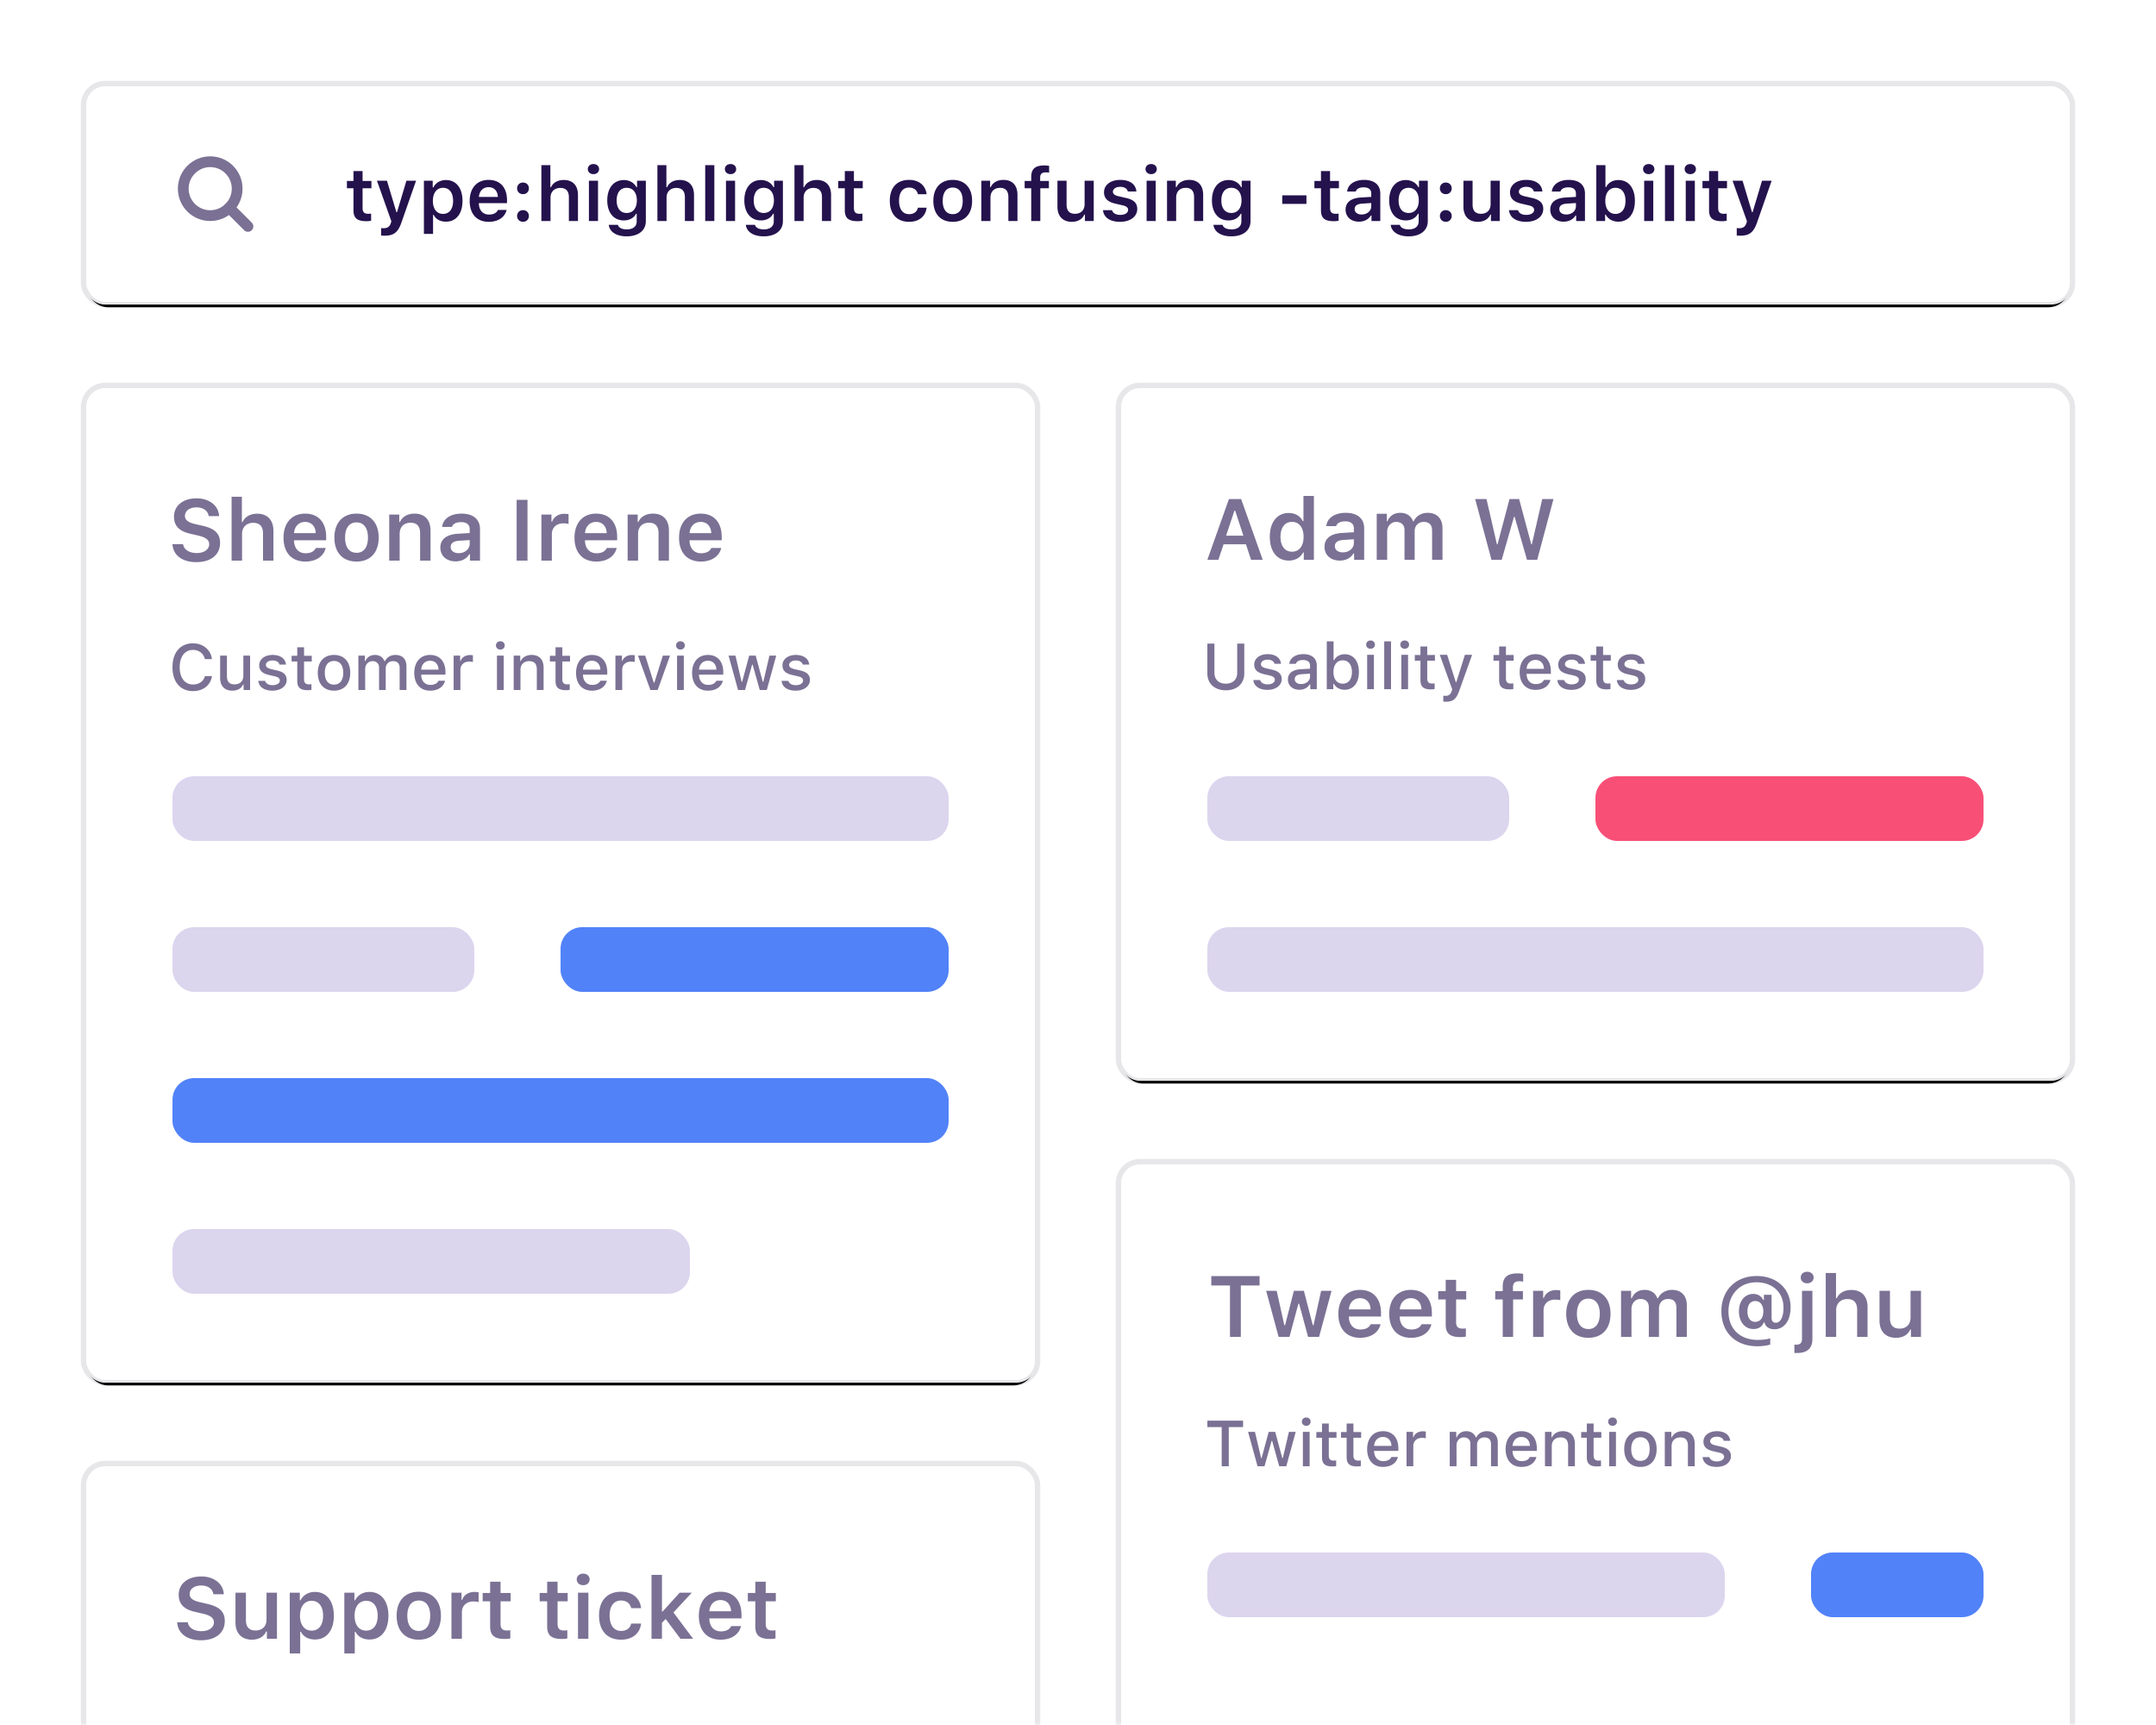 <svg width="400" height="320" viewBox="0 0 400 320" xmlns="http://www.w3.org/2000/svg" xmlns:xlink="http://www.w3.org/1999/xlink"><title>illustration/search</title><defs><linearGradient x1="50%" y1="75.004%" x2="50%" y2="100%" id="b"><stop stop-color="#FFF" offset="0%"/><stop stop-color="#FFF" stop-opacity="0" offset="100%"/></linearGradient><path id="a" d="M0 0H400V320H0z"/><rect id="e" x="2" y="2" width="364" height="36" rx="4"/><filter x="-1.9%" y="-13.9%" width="103.8%" height="138.9%" filterUnits="objectBoundingBox" id="d"><feOffset dy="2" in="SourceAlpha" result="shadowOffsetOuter1"/><feGaussianBlur stdDeviation="2" in="shadowOffsetOuter1" result="shadowBlurOuter1"/><feColorMatrix values="0 0 0 0 0 0 0 0 0 0 0 0 0 0 0 0 0 0 0.2 0" in="shadowBlurOuter1"/></filter><rect id="g" width="368" height="40" rx="4"/><filter x="-1.2%" y="-8.8%" width="102.4%" height="122.5%" filterUnits="objectBoundingBox" id="f"><feMorphology radius="1" operator="dilate" in="SourceAlpha" result="shadowSpreadOuter1"/><feOffset dy="1" in="shadowSpreadOuter1" result="shadowOffsetOuter1"/><feGaussianBlur stdDeviation="1" in="shadowOffsetOuter1" result="shadowBlurOuter1"/><feComposite in="shadowBlurOuter1" in2="SourceAlpha" operator="out" result="shadowBlurOuter1"/><feColorMatrix values="0 0 0 0 0 0 0 0 0 0 0 0 0 0 0 0 0 0 0.04 0" in="shadowBlurOuter1"/></filter><rect id="i" x="2" y="2" width="172" height="180" rx="4"/><filter x="-4.1%" y="-2.8%" width="108.1%" height="107.8%" filterUnits="objectBoundingBox" id="h"><feOffset dy="2" in="SourceAlpha" result="shadowOffsetOuter1"/><feGaussianBlur stdDeviation="2" in="shadowOffsetOuter1" result="shadowBlurOuter1"/><feColorMatrix values="0 0 0 0 0 0 0 0 0 0 0 0 0 0 0 0 0 0 0.2 0" in="shadowBlurOuter1"/></filter><rect id="k" width="176" height="184" rx="4"/><filter x="-2.6%" y="-1.9%" width="105.1%" height="104.9%" filterUnits="objectBoundingBox" id="j"><feMorphology radius="1" operator="dilate" in="SourceAlpha" result="shadowSpreadOuter1"/><feOffset dy="1" in="shadowSpreadOuter1" result="shadowOffsetOuter1"/><feGaussianBlur stdDeviation="1" in="shadowOffsetOuter1" result="shadowBlurOuter1"/><feComposite in="shadowBlurOuter1" in2="SourceAlpha" operator="out" result="shadowBlurOuter1"/><feColorMatrix values="0 0 0 0 0 0 0 0 0 0 0 0 0 0 0 0 0 0 0.04 0" in="shadowBlurOuter1"/></filter><rect id="m" x="2" y="2" width="172" height="116" rx="4"/><filter x="-4.1%" y="-4.3%" width="108.1%" height="112.1%" filterUnits="objectBoundingBox" id="l"><feOffset dy="2" in="SourceAlpha" result="shadowOffsetOuter1"/><feGaussianBlur stdDeviation="2" in="shadowOffsetOuter1" result="shadowBlurOuter1"/><feColorMatrix values="0 0 0 0 0 0 0 0 0 0 0 0 0 0 0 0 0 0 0.2 0" in="shadowBlurOuter1"/></filter><rect id="o" width="176" height="120" rx="4"/><filter x="-2.6%" y="-2.9%" width="105.1%" height="107.5%" filterUnits="objectBoundingBox" id="n"><feMorphology radius="1" operator="dilate" in="SourceAlpha" result="shadowSpreadOuter1"/><feOffset dy="1" in="shadowSpreadOuter1" result="shadowOffsetOuter1"/><feGaussianBlur stdDeviation="1" in="shadowOffsetOuter1" result="shadowBlurOuter1"/><feComposite in="shadowBlurOuter1" in2="SourceAlpha" operator="out" result="shadowBlurOuter1"/><feColorMatrix values="0 0 0 0 0 0 0 0 0 0 0 0 0 0 0 0 0 0 0.04 0" in="shadowBlurOuter1"/></filter><rect id="q" x="2" y="2" width="172" height="116" rx="4"/><filter x="-4.1%" y="-4.3%" width="108.1%" height="112.1%" filterUnits="objectBoundingBox" id="p"><feOffset dy="2" in="SourceAlpha" result="shadowOffsetOuter1"/><feGaussianBlur stdDeviation="2" in="shadowOffsetOuter1" result="shadowBlurOuter1"/><feColorMatrix values="0 0 0 0 0 0 0 0 0 0 0 0 0 0 0 0 0 0 0.2 0" in="shadowBlurOuter1"/></filter><rect id="s" width="176" height="120" rx="4"/><filter x="-2.6%" y="-2.9%" width="105.1%" height="107.5%" filterUnits="objectBoundingBox" id="r"><feMorphology radius="1" operator="dilate" in="SourceAlpha" result="shadowSpreadOuter1"/><feOffset dy="1" in="shadowSpreadOuter1" result="shadowOffsetOuter1"/><feGaussianBlur stdDeviation="1" in="shadowOffsetOuter1" result="shadowBlurOuter1"/><feComposite in="shadowBlurOuter1" in2="SourceAlpha" operator="out" result="shadowBlurOuter1"/><feColorMatrix values="0 0 0 0 0 0 0 0 0 0 0 0 0 0 0 0 0 0 0.04 0" in="shadowBlurOuter1"/></filter><rect id="u" x="2" y="2" width="172" height="124" rx="4"/><filter x="-4.1%" y="-4%" width="108.1%" height="111.3%" filterUnits="objectBoundingBox" id="t"><feOffset dy="2" in="SourceAlpha" result="shadowOffsetOuter1"/><feGaussianBlur stdDeviation="2" in="shadowOffsetOuter1" result="shadowBlurOuter1"/><feColorMatrix values="0 0 0 0 0 0 0 0 0 0 0 0 0 0 0 0 0 0 0.2 0" in="shadowBlurOuter1"/></filter><rect id="w" width="176" height="128" rx="4"/><filter x="-2.6%" y="-2.7%" width="105.1%" height="107%" filterUnits="objectBoundingBox" id="v"><feMorphology radius="1" operator="dilate" in="SourceAlpha" result="shadowSpreadOuter1"/><feOffset dy="1" in="shadowSpreadOuter1" result="shadowOffsetOuter1"/><feGaussianBlur stdDeviation="1" in="shadowOffsetOuter1" result="shadowBlurOuter1"/><feComposite in="shadowBlurOuter1" in2="SourceAlpha" operator="out" result="shadowBlurOuter1"/><feColorMatrix values="0 0 0 0 0 0 0 0 0 0 0 0 0 0 0 0 0 0 0.04 0" in="shadowBlurOuter1"/></filter></defs><g fill="none" fill-rule="evenodd"><mask id="c" fill="#fff"><use xlink:href="#a"/></mask><use fill="url(#b)" fill-rule="nonzero" xlink:href="#a"/><g mask="url(#c)"><g transform="translate(16 16)"><g><use fill="#000" filter="url(#d)" xlink:href="#e"/><use fill="#FFF" xlink:href="#e"/><g stroke-linecap="square"><use fill="#000" filter="url(#f)" xlink:href="#g"/><rect stroke-opacity=".098" stroke="#140B2F" fill="#FFF" x="-.5" y="-.5" width="369" height="41" rx="4"/></g></g><g transform="translate(18 14)" stroke="#7B7194" stroke-linecap="round" stroke-linejoin="round" stroke-width="2"><circle cx="5" cy="5" r="5"/><path d="M12 12L8.533 8.533"/></g><path d="M49.58 15.737h1.688v1.832h1.64v1.354h-1.64v3.67c0 .739.314 1.067 1.025 1.067.24 0 .362-.014.56-.034v1.326a4.59 4.59 0 0 1-.874.082c-1.716 0-2.4-.58-2.4-2.03v-4.081h-1.217v-1.354h1.217v-1.832zm5.803 11.984c-.103 0-.56-.007-.67-.028v-1.38c.096.013.349.02.465.02.718 0 1.12-.28 1.34-.97l.088-.329-2.672-7.513h1.859l1.75 5.838h.116l1.743-5.838h1.791l-2.7 7.718c-.636 1.86-1.435 2.482-3.11 2.482zm11.34-10.323c1.894 0 3.084 1.463 3.084 3.863 0 2.385-1.176 3.862-3.063 3.862-1.073 0-1.9-.465-2.283-1.258h-.116v3.528h-1.696V17.52h1.634v1.238h.116c.431-.848 1.3-1.36 2.325-1.36zm-.533 6.283c1.176 0 1.873-.91 1.873-2.42 0-1.511-.704-2.42-1.866-2.42-1.155 0-1.88.93-1.886 2.42.006 1.497.724 2.42 1.88 2.42zm8.456-4.963c-1.011 0-1.722.724-1.797 1.818h3.52c-.034-1.107-.704-1.818-1.723-1.818zm1.737 4.224h1.606c-.321 1.36-1.558 2.208-3.322 2.208-2.201 0-3.527-1.456-3.527-3.862s1.346-3.917 3.513-3.917c2.133 0 3.411 1.415 3.411 3.774v.546h-5.222v.09c.04 1.243.759 2.023 1.873 2.023.84 0 1.422-.308 1.668-.862zm4.648 2.202c-.642 0-1.094-.465-1.094-1.08 0-.623.452-1.08 1.094-1.08.65 0 1.094.457 1.094 1.08 0 .615-.444 1.08-1.094 1.08zm0-5.127c-.642 0-1.094-.458-1.094-1.074 0-.622.452-1.08 1.094-1.08.65 0 1.094.458 1.094 1.08 0 .616-.444 1.074-1.094 1.074zM84.442 25V14.63h1.668v4.101h.123c.356-.84 1.238-1.346 2.352-1.346 1.675 0 2.645 1.011 2.645 2.789V25h-1.688v-4.423c0-1.135-.547-1.716-1.586-1.716-1.114 0-1.818.725-1.818 1.798V25h-1.696zm8.819 0v-7.479h1.688V25h-1.688zm.84-8.695c-.615 0-1.045-.397-1.045-.937s.43-.936 1.046-.936c.622 0 1.045.396 1.045.936s-.423.937-1.045.937zm8.053 4.874c0-1.429-.717-2.338-1.893-2.338-1.183 0-1.853.909-1.853 2.338 0 1.428.67 2.33 1.853 2.33 1.182 0 1.893-.902 1.893-2.33zm-1.893 6.665c-1.921 0-3.179-.848-3.316-2.133h1.702c.11.513.711.84 1.641.84 1.162 0 1.839-.546 1.839-1.483v-1.415h-.116c-.43.8-1.244 1.238-2.283 1.238-1.887 0-3.063-1.463-3.063-3.712 0-2.29 1.183-3.78 3.09-3.78 1.018 0 1.907.505 2.317 1.319h.116V17.52h1.634v7.506c0 1.73-1.38 2.817-3.561 2.817zM105.969 25V14.63h1.668v4.101h.123c.355-.84 1.237-1.346 2.351-1.346 1.675 0 2.646 1.011 2.646 2.789V25h-1.689v-4.423c0-1.135-.547-1.716-1.586-1.716-1.114 0-1.818.725-1.818 1.798V25h-1.695zm8.866 0V14.63h1.695V25h-1.695zm3.855 0v-7.479h1.689V25h-1.689zm.841-8.695c-.615 0-1.046-.397-1.046-.937s.431-.936 1.046-.936c.622 0 1.046.396 1.046.936s-.424.937-1.046.937zm8.053 4.874c0-1.429-.718-2.338-1.894-2.338-1.182 0-1.852.909-1.852 2.338 0 1.428.67 2.33 1.852 2.33 1.183 0 1.894-.902 1.894-2.33zm-1.894 6.665c-1.92 0-3.178-.848-3.315-2.133h1.702c.11.513.711.84 1.64.84 1.163 0 1.84-.546 1.84-1.483v-1.415h-.117c-.43.8-1.244 1.238-2.283 1.238-1.886 0-3.062-1.463-3.062-3.712 0-2.29 1.182-3.78 3.09-3.78 1.018 0 1.907.505 2.317 1.319h.116V17.52h1.634v7.506c0 1.73-1.38 2.817-3.562 2.817zM131.398 25V14.63h1.668v4.101h.123c.356-.84 1.238-1.346 2.352-1.346 1.675 0 2.646 1.011 2.646 2.789V25h-1.689v-4.423c0-1.135-.547-1.716-1.586-1.716-1.114 0-1.818.725-1.818 1.798V25h-1.696zm9.338-9.263h1.689v1.832h1.64v1.354h-1.64v3.67c0 .739.314 1.067 1.025 1.067.24 0 .363-.014.56-.034v1.326a4.59 4.59 0 0 1-.874.082c-1.716 0-2.4-.58-2.4-2.03v-4.081h-1.216v-1.354h1.216v-1.832zm15.176 4.3H154.3c-.157-.724-.718-1.244-1.648-1.244-1.162 0-1.852.895-1.852 2.447 0 1.573.697 2.489 1.852 2.489.882 0 1.47-.417 1.648-1.197h1.613c-.184 1.566-1.36 2.618-3.254 2.618-2.249 0-3.575-1.449-3.575-3.91 0-2.427 1.32-3.869 3.568-3.869 1.921 0 3.083 1.094 3.261 2.666zm4.847 3.692c1.182 0 1.852-.903 1.852-2.468 0-1.559-.676-2.468-1.852-2.468-1.183 0-1.86.91-1.86 2.468 0 1.565.677 2.468 1.86 2.468zm0 1.421c-2.242 0-3.596-1.462-3.596-3.89 0-2.412 1.374-3.889 3.596-3.889 2.228 0 3.595 1.47 3.595 3.89 0 2.427-1.36 3.89-3.595 3.89zm5.304-.15v-7.479h1.634v1.197h.116c.356-.834 1.23-1.347 2.352-1.347 1.668 0 2.605 1.005 2.605 2.79V25h-1.689v-4.437c0-1.141-.52-1.715-1.545-1.715-1.094 0-1.777.697-1.777 1.798V25h-1.696zm9.256 0v-6.077h-1.216v-1.354h1.216v-.745c0-1.517.786-2.133 2.427-2.133.3 0 .595.028.896.076v1.264a3.334 3.334 0 0 0-.65-.054c-.663 0-1.012.287-1.012.957v.635h1.62v1.354h-1.592V25h-1.689zm11.6-7.479V25h-1.633v-1.19h-.116c-.362.855-1.21 1.34-2.317 1.34-1.648 0-2.666-1.018-2.666-2.789v-4.84h1.695v4.437c0 1.148.54 1.702 1.558 1.702 1.094 0 1.785-.677 1.785-1.784v-4.355h1.695zm1.908 2.14c0-1.353 1.23-2.29 2.994-2.29 1.778 0 2.892.786 3.015 2.147h-1.593c-.123-.527-.622-.862-1.415-.862-.772 0-1.353.37-1.353.91 0 .423.355.683 1.107.854l1.32.3c1.428.322 2.091.937 2.091 2.038 0 1.435-1.32 2.392-3.185 2.392-1.867 0-3.042-.806-3.172-2.167h1.675c.164.554.69.882 1.538.882.854 0 1.449-.376 1.449-.93 0-.423-.321-.69-1.032-.847l-1.327-.308c-1.435-.328-2.112-.99-2.112-2.119zM196.73 25v-7.479h1.689V25h-1.689zm.841-8.695c-.615 0-1.046-.397-1.046-.937s.431-.936 1.046-.936c.622 0 1.046.396 1.046.936s-.424.937-1.046.937zM200.517 25v-7.479h1.633v1.197h.117c.355-.834 1.23-1.347 2.351-1.347 1.668 0 2.605 1.005 2.605 2.79V25h-1.689v-4.437c0-1.141-.52-1.715-1.545-1.715-1.093 0-1.777.697-1.777 1.798V25h-1.695zm13.822-3.821c0-1.429-.718-2.338-1.894-2.338-1.182 0-1.852.909-1.852 2.338 0 1.428.67 2.33 1.852 2.33 1.183 0 1.894-.902 1.894-2.33zm-1.894 6.665c-1.92 0-3.178-.848-3.315-2.133h1.702c.11.513.711.84 1.64.84 1.163 0 1.84-.546 1.84-1.483v-1.415h-.117c-.43.8-1.244 1.238-2.283 1.238-1.887 0-3.062-1.463-3.062-3.712 0-2.29 1.182-3.78 3.09-3.78 1.018 0 1.907.505 2.317 1.319h.116V17.52h1.634v7.506c0 1.73-1.381 2.817-3.562 2.817zm13.939-6.023h-4.491V20.23h4.49v1.592zm2.693-6.084h1.689v1.832h1.64v1.354h-1.64v3.67c0 .739.314 1.067 1.025 1.067.24 0 .362-.014.56-.034v1.326a4.59 4.59 0 0 1-.874.082c-1.716 0-2.4-.58-2.4-2.03v-4.081h-1.217v-1.354h1.217v-1.832zm7.54 8.053c1.026 0 1.791-.663 1.791-1.531v-.595l-1.688.11c-.95.061-1.395.403-1.395 1.011 0 .63.54 1.005 1.292 1.005zm-.499 1.333c-1.442 0-2.474-.875-2.474-2.242 0-1.354 1.018-2.133 2.836-2.242l1.928-.117v-.628c0-.732-.492-1.142-1.408-1.142-.78 0-1.313.273-1.47.78h-1.6c.137-1.32 1.375-2.16 3.152-2.16 1.92 0 3.001.936 3.001 2.522V25h-1.634v-1.025h-.116c-.417.724-1.237 1.148-2.215 1.148zm11.109-3.944c0-1.429-.718-2.338-1.894-2.338-1.183 0-1.853.909-1.853 2.338 0 1.428.67 2.33 1.853 2.33 1.183 0 1.894-.902 1.894-2.33zm-1.894 6.665c-1.92 0-3.179-.848-3.315-2.133h1.702c.11.513.71.84 1.64.84 1.162 0 1.84-.546 1.84-1.483v-1.415h-.117c-.43.8-1.244 1.238-2.283 1.238-1.887 0-3.063-1.463-3.063-3.712 0-2.29 1.183-3.78 3.09-3.78 1.019 0 1.907.505 2.318 1.319h.116V17.52h1.634v7.506c0 1.73-1.381 2.817-3.562 2.817zm6.904-2.7c-.642 0-1.093-.465-1.093-1.08 0-.623.45-1.08 1.093-1.08.65 0 1.094.457 1.094 1.08 0 .615-.444 1.08-1.094 1.08zm0-5.127c-.642 0-1.093-.458-1.093-1.074 0-.622.45-1.08 1.093-1.08.65 0 1.094.458 1.094 1.08 0 .616-.444 1.074-1.094 1.074zm10.008-2.496V25h-1.634v-1.19h-.116c-.362.855-1.21 1.34-2.317 1.34-1.648 0-2.666-1.018-2.666-2.789v-4.84h1.695v4.437c0 1.148.54 1.702 1.559 1.702 1.093 0 1.784-.677 1.784-1.784v-4.355h1.695zm1.907 2.14c0-1.353 1.23-2.29 2.994-2.29 1.778 0 2.892.786 3.015 2.147h-1.593c-.123-.527-.622-.862-1.415-.862-.772 0-1.353.37-1.353.91 0 .423.355.683 1.107.854l1.32.3c1.428.322 2.091.937 2.091 2.038 0 1.435-1.319 2.392-3.185 2.392s-3.042-.806-3.172-2.167h1.675c.164.554.69.882 1.538.882.854 0 1.449-.376 1.449-.93 0-.423-.321-.69-1.032-.847l-1.326-.308c-1.436-.328-2.113-.99-2.113-2.119zm10.439 4.129c1.025 0 1.79-.663 1.79-1.531v-.595l-1.688.11c-.95.061-1.394.403-1.394 1.011 0 .63.54 1.005 1.292 1.005zm-.5 1.333c-1.442 0-2.474-.875-2.474-2.242 0-1.354 1.019-2.133 2.837-2.242l1.928-.117v-.628c0-.732-.492-1.142-1.408-1.142-.78 0-1.313.273-1.47.78h-1.6c.137-1.32 1.374-2.16 3.152-2.16 1.92 0 3 .936 3 2.522V25h-1.633v-1.025h-.116c-.417.724-1.238 1.148-2.215 1.148zm10.159 0c-1.046 0-1.914-.485-2.338-1.306h-.116V25h-1.634V14.63h1.695v4.08h.117c.39-.813 1.25-1.312 2.276-1.312 1.894 0 3.07 1.47 3.07 3.863 0 2.379-1.183 3.862-3.07 3.862zm-.533-6.282c-1.155 0-1.887.93-1.887 2.42 0 1.49.725 2.42 1.887 2.42s1.86-.916 1.86-2.42-.705-2.42-1.86-2.42zM289.042 25v-7.479h1.688V25h-1.688zm.84-8.695c-.614 0-1.045-.397-1.045-.937s.43-.936 1.046-.936c.622 0 1.046.396 1.046.936s-.424.937-1.046.937zM292.898 25V14.63h1.696V25h-1.696zm3.856 0v-7.479h1.688V25h-1.688zm.84-8.695c-.614 0-1.045-.397-1.045-.937s.43-.936 1.046-.936c.622 0 1.046.396 1.046.936s-.424.937-1.046.937zm3.487-.568h1.689v1.832h1.64v1.354h-1.64v3.67c0 .739.314 1.067 1.025 1.067.24 0 .362-.014.56-.034v1.326a4.59 4.59 0 0 1-.875.082c-1.715 0-2.399-.58-2.399-2.03v-4.081h-1.217v-1.354h1.217v-1.832zm5.804 11.984c-.103 0-.56-.007-.67-.028v-1.38c.096.013.349.02.465.02.717 0 1.12-.28 1.34-.97l.088-.329-2.672-7.513h1.859l1.75 5.838h.116l1.743-5.838h1.791l-2.7 7.718c-.636 1.86-1.435 2.482-3.11 2.482z" fill="#24124D"/></g></g><g mask="url(#c)"><g transform="translate(16 72)"><g><use fill="#000" filter="url(#h)" xlink:href="#i"/><use fill="#FFF" xlink:href="#i"/><g stroke-linecap="square"><use fill="#000" filter="url(#j)" xlink:href="#k"/><rect stroke-opacity=".098" stroke="#140B2F" fill="#FFF" x="-.5" y="-.5" width="177" height="185" rx="4"/></g></g><path d="M16 28.938h1.969c.125 1.007 1.125 1.656 2.554 1.656 1.329 0 2.29-.68 2.29-1.625 0-.813-.618-1.29-2.063-1.625l-1.46-.336c-2.048-.461-3.009-1.477-3.009-3.156 0-2.047 1.672-3.407 4.196-3.407 2.367 0 4.078 1.36 4.171 3.297h-1.93c-.14-.992-1.015-1.617-2.25-1.617-1.296 0-2.155.625-2.155 1.586 0 .758.57 1.203 1.968 1.523l1.297.297c2.29.516 3.25 1.469 3.25 3.188 0 2.195-1.695 3.562-4.43 3.562-2.585 0-4.296-1.297-4.398-3.343zM26.969 32V20.148h1.906v4.688h.14c.407-.961 1.415-1.54 2.688-1.54 1.914 0 3.024 1.157 3.024 3.188V32h-1.93v-5.055c0-1.297-.625-1.96-1.813-1.96-1.273 0-2.078.828-2.078 2.054V32H26.97zm13.64-7.18c-1.156 0-1.968.828-2.054 2.078h4.023c-.039-1.265-.805-2.078-1.969-2.078zm1.985 4.828h1.836c-.367 1.555-1.782 2.524-3.797 2.524-2.516 0-4.031-1.664-4.031-4.414s1.539-4.477 4.015-4.477c2.438 0 3.899 1.617 3.899 4.313v.625h-5.97v.101c.048 1.422.868 2.313 2.142 2.313.96 0 1.624-.352 1.906-.985zm7.554.899c1.352 0 2.118-1.031 2.118-2.82 0-1.782-.774-2.82-2.118-2.82-1.351 0-2.125 1.038-2.125 2.82 0 1.789.774 2.82 2.125 2.82zm0 1.625c-2.562 0-4.109-1.672-4.109-4.445 0-2.758 1.57-4.446 4.11-4.446 2.546 0 4.109 1.68 4.109 4.446 0 2.773-1.555 4.445-4.11 4.445zM56.211 32v-8.547h1.867v1.367h.133c.406-.953 1.406-1.539 2.687-1.539 1.907 0 2.977 1.149 2.977 3.188V32h-1.93v-5.07c0-1.305-.593-1.961-1.765-1.961-1.25 0-2.032.797-2.032 2.054V32h-1.937zm12.883-1.383c1.172 0 2.047-.758 2.047-1.75v-.68l-1.93.125c-1.086.07-1.594.461-1.594 1.157 0 .718.617 1.148 1.477 1.148zm-.57 1.524c-1.649 0-2.829-1-2.829-2.563 0-1.547 1.164-2.437 3.243-2.562l2.203-.133v-.719c0-.836-.563-1.305-1.61-1.305-.89 0-1.5.313-1.68.891h-1.828c.157-1.508 1.57-2.469 3.602-2.469 2.195 0 3.43 1.07 3.43 2.883V32h-1.868v-1.172h-.132c-.477.828-1.414 1.313-2.532 1.313zM81.866 32h-2.015V20.727h2.015V32zm2.578 0v-8.547h1.868v1.328h.132c.235-.843 1.149-1.468 2.243-1.468.273 0 .609.03.796.085v1.797c-.148-.054-.68-.11-.984-.11-1.242 0-2.117.782-2.117 1.977V32h-1.938zm10.149-7.18c-1.156 0-1.969.828-2.055 2.078h4.023c-.039-1.265-.804-2.078-1.968-2.078zm1.984 4.828h1.836c-.367 1.555-1.781 2.524-3.797 2.524-2.515 0-4.031-1.664-4.031-4.414s1.539-4.477 4.016-4.477c2.437 0 3.898 1.617 3.898 4.313v.625h-5.969v.101c.047 1.422.867 2.313 2.14 2.313.962 0 1.626-.352 1.907-.985zM100.445 32v-8.547h1.868v1.367h.132c.407-.953 1.407-1.539 2.688-1.539 1.906 0 2.976 1.149 2.976 3.188V32h-1.93v-5.07c0-1.305-.593-1.961-1.765-1.961-1.25 0-2.031.797-2.031 2.054V32h-1.938zm13.547-7.18c-1.156 0-1.969.828-2.055 2.078h4.024c-.04-1.265-.805-2.078-1.969-2.078zm1.985 4.828h1.835c-.367 1.555-1.78 2.524-3.796 2.524-2.516 0-4.032-1.664-4.032-4.414s1.54-4.477 4.016-4.477c2.438 0 3.898 1.617 3.898 4.313v.625h-5.968v.101c.047 1.422.867 2.313 2.14 2.313.961 0 1.625-.352 1.907-.985zM19.814 56.205c-2.35 0-3.814-1.693-3.814-4.43 0-2.742 1.459-4.435 3.809-4.435 1.863 0 3.304 1.207 3.515 2.93h-1.306c-.247-1.038-1.096-1.706-2.21-1.706-1.517 0-2.466 1.237-2.466 3.211 0 1.97.949 3.205 2.472 3.205 1.12 0 1.97-.603 2.204-1.558h1.306c-.234 1.67-1.623 2.783-3.51 2.783zm10.588-6.586V56h-1.207v-1.014h-.1c-.31.727-1.036 1.137-1.997 1.137-1.418 0-2.256-.861-2.256-2.373v-4.13h1.26v3.814c0 1.03.474 1.523 1.406 1.523 1.013 0 1.64-.603 1.64-1.605v-3.733h1.254zm1.688 1.805c0-1.131 1.037-1.928 2.478-1.928 1.436 0 2.373.668 2.496 1.793h-1.207c-.117-.469-.574-.768-1.289-.768-.703 0-1.236.334-1.236.833 0 .38.322.62 1.014.779l1.06.246c1.213.281 1.782.803 1.782 1.74 0 1.201-1.12 2.004-2.643 2.004-1.518 0-2.508-.685-2.62-1.816h1.26c.159.492.627.797 1.39.797.784 0 1.341-.352 1.341-.862 0-.38-.299-.627-.937-.78l-1.114-.257c-1.213-.287-1.775-.832-1.775-1.781zm7.06-3.352h1.26v1.576h1.43v1.061h-1.43v3.281c0 .668.276.961.903.961.193 0 .292-.012.468-.03v1.05a3.87 3.87 0 0 1-.674.064c-1.4 0-1.957-.492-1.957-1.722v-3.604h-1.048v-1.06h1.048v-1.577zm6.82 6.932c1.09 0 1.712-.809 1.712-2.197 0-1.383-.621-2.192-1.711-2.192-1.096 0-1.711.809-1.711 2.192 0 1.394.615 2.197 1.71 2.197zm0 1.119c-1.868 0-3.011-1.248-3.011-3.316 0-2.057 1.148-3.31 3.012-3.31 1.857 0 3.006 1.253 3.006 3.31 0 2.068-1.143 3.316-3.006 3.316zM50.489 56v-6.38h1.213v1.025h.094c.281-.721.926-1.149 1.775-1.149.873 0 1.477.451 1.758 1.149h.1c.322-.698 1.054-1.149 1.94-1.149 1.288 0 2.038.78 2.038 2.11V56h-1.26v-4.066c0-.862-.41-1.284-1.236-1.284-.814 0-1.347.586-1.347 1.336V56h-1.237v-4.19c0-.72-.48-1.16-1.23-1.16-.768 0-1.348.627-1.348 1.448V56h-1.26zm13.307-5.432c-.932 0-1.582.657-1.652 1.653h3.222c-.03-1.002-.638-1.653-1.57-1.653zm1.564 3.71h1.213c-.287 1.142-1.306 1.845-2.765 1.845-1.828 0-2.948-1.254-2.948-3.293s1.143-3.334 2.942-3.334c1.775 0 2.847 1.213 2.847 3.217v.44h-4.505v.07c.04 1.119.691 1.828 1.699 1.828.762 0 1.283-.276 1.517-.774zM68.16 56v-6.38h1.213v.978h.094c.181-.627.885-1.084 1.717-1.084.181 0 .421.017.556.052v1.243c-.1-.036-.486-.077-.697-.077-.95 0-1.623.604-1.623 1.5V56h-1.26zm8.04 0v-6.38h1.253V56H76.2zm.626-7.5c-.469 0-.814-.334-.814-.768 0-.439.345-.773.814-.773s.815.334.815.773c0 .434-.346.768-.815.768zm2.479 7.5v-6.38h1.213v1.013h.093c.31-.71 1.055-1.137 2.016-1.137 1.424 0 2.227.856 2.227 2.373V56h-1.26v-3.814c0-1.026-.457-1.536-1.395-1.536-1.013 0-1.635.621-1.635 1.618V56h-1.26zm7.763-7.928h1.26v1.576h1.43v1.061h-1.43v3.281c0 .668.276.961.902.961.194 0 .293-.012.47-.03v1.05a3.87 3.87 0 0 1-.675.064c-1.4 0-1.957-.492-1.957-1.722v-3.604H86.02v-1.06h1.048v-1.577zm6.745 2.496c-.932 0-1.583.657-1.653 1.653h3.223c-.03-1.002-.639-1.653-1.57-1.653zm1.564 3.71h1.213c-.287 1.142-1.307 1.845-2.766 1.845-1.828 0-2.947-1.254-2.947-3.293s1.143-3.334 2.941-3.334c1.776 0 2.848 1.213 2.848 3.217v.44H92.16v.07c.041 1.119.692 1.828 1.7 1.828.761 0 1.283-.276 1.517-.774zm2.8 1.722v-6.38h1.214v.978h.093c.182-.627.885-1.084 1.717-1.084.182 0 .422.017.557.052v1.243c-.1-.036-.487-.077-.697-.077-.95 0-1.624.604-1.624 1.5V56h-1.26zm4.184-6.38h1.348l1.588 5.032h.1l1.582-5.033h1.335L106.018 56h-1.354l-2.303-6.38zm7.254 6.38v-6.38h1.254V56h-1.254zm.627-7.5c-.469 0-.814-.334-.814-.768 0-.439.345-.773.814-.773s.815.334.815.773c0 .434-.346.768-.815.768zm5.098 2.068c-.932 0-1.582.657-1.653 1.653h3.223c-.03-1.002-.639-1.653-1.57-1.653zm1.564 3.71h1.213c-.287 1.142-1.306 1.845-2.765 1.845-1.829 0-2.948-1.254-2.948-3.293s1.143-3.334 2.942-3.334c1.775 0 2.847 1.213 2.847 3.217v.44h-4.505v.07c.04 1.119.69 1.828 1.699 1.828.761 0 1.283-.276 1.517-.774zm11.11-4.659L126.262 56h-1.307l-1.318-4.7h-.1l-1.312 4.7h-1.295l-1.758-6.38h1.277l1.143 4.868h.094l1.312-4.869h1.207l1.313 4.87h.1l1.136-4.87h1.26zm1.154 1.805c0-1.131 1.037-1.928 2.478-1.928 1.436 0 2.374.668 2.497 1.793h-1.207c-.118-.469-.575-.768-1.29-.768-.703 0-1.236.334-1.236.833 0 .38.322.62 1.014.779l1.06.246c1.213.281 1.782.803 1.782 1.74 0 1.201-1.12 2.004-2.643 2.004-1.518 0-2.508-.685-2.62-1.816h1.26c.159.492.628.797 1.39.797.785 0 1.341-.352 1.341-.862 0-.38-.299-.627-.937-.78l-1.114-.257c-1.213-.287-1.775-.832-1.775-1.781z" fill="#7B7194"/><rect fill="#DCD5EE" x="16" y="72" width="144" height="12" rx="4"/><rect fill="#DCD5EE" x="16" y="100" width="56" height="12" rx="4"/><rect fill="#5182F8" x="88" y="100" width="72" height="12" rx="4"/><rect fill="#5182F8" x="16" y="128" width="144" height="12" rx="4"/><rect fill="#DCD5EE" x="16" y="156" width="96" height="12" rx="4"/></g></g><g mask="url(#c)"><g transform="translate(208 216)"><g><use fill="#000" filter="url(#l)" xlink:href="#m"/><use fill="#FFF" xlink:href="#m"/><g stroke-linecap="square"><use fill="#000" filter="url(#n)" xlink:href="#o"/><rect stroke-opacity=".098" stroke="#140B2F" fill="#FFF" x="-.5" y="-.5" width="177" height="121" rx="4"/></g></g><path d="M19.973 56H18.66v-7.26H16v-1.195h6.627v1.195h-2.654V56zm12.422-6.38L30.643 56h-1.307l-1.318-4.7h-.1L26.605 56h-1.294l-1.758-6.38h1.277l1.143 4.868h.093l1.313-4.869h1.207l1.312 4.87h.1l1.137-4.87h1.26zM33.719 56v-6.38h1.254V56h-1.254zm.627-7.5c-.469 0-.815-.334-.815-.768 0-.439.346-.773.815-.773.468 0 .814.334.814.773 0 .434-.346.768-.814.768zm2.924-.428h1.26v1.576h1.429v1.061h-1.43v3.281c0 .668.276.961.903.961.193 0 .293-.012.468-.03v1.05a3.87 3.87 0 0 1-.673.064c-1.4 0-1.957-.492-1.957-1.722v-3.604h-1.05v-1.06h1.05v-1.577zm4.57 0h1.26v1.576h1.43v1.061H43.1v3.281c0 .668.275.961.902.961.193 0 .293-.012.469-.03v1.05a3.87 3.87 0 0 1-.674.064c-1.4 0-1.957-.492-1.957-1.722v-3.604H40.79v-1.06h1.049v-1.577zm6.744 2.496c-.932 0-1.582.657-1.652 1.653h3.222c-.029-1.002-.638-1.653-1.57-1.653zm1.564 3.71h1.213c-.287 1.142-1.306 1.845-2.765 1.845-1.828 0-2.948-1.254-2.948-3.293s1.143-3.334 2.942-3.334c1.775 0 2.847 1.213 2.847 3.217v.44h-4.505v.07c.04 1.119.691 1.828 1.699 1.828.762 0 1.283-.276 1.517-.774zM52.95 56v-6.38h1.213v.978h.094c.181-.627.885-1.084 1.717-1.084.181 0 .422.017.556.052v1.243c-.1-.036-.486-.077-.697-.077-.95 0-1.623.604-1.623 1.5V56h-1.26zm8.016 0v-6.38h1.213v1.025h.093c.282-.721.926-1.149 1.776-1.149.873 0 1.476.451 1.758 1.149h.1c.322-.698 1.054-1.149 1.939-1.149 1.289 0 2.039.78 2.039 2.11V56h-1.26v-4.066c0-.862-.41-1.284-1.236-1.284-.815 0-1.348.586-1.348 1.336V56h-1.236v-4.19c0-.72-.48-1.16-1.23-1.16-.768 0-1.348.627-1.348 1.448V56h-1.26zm13.306-5.432c-.931 0-1.582.657-1.652 1.653h3.223c-.03-1.002-.639-1.653-1.57-1.653zm1.565 3.71h1.213c-.287 1.142-1.307 1.845-2.766 1.845-1.828 0-2.947-1.254-2.947-3.293s1.143-3.334 2.941-3.334c1.776 0 2.848 1.213 2.848 3.217v.44h-4.506v.07c.041 1.119.692 1.828 1.7 1.828.761 0 1.283-.276 1.517-.774zm2.8 1.722v-6.38h1.214v1.013h.093c.31-.71 1.055-1.137 2.016-1.137 1.424 0 2.227.856 2.227 2.373V56h-1.26v-3.814c0-1.026-.457-1.536-1.395-1.536-1.013 0-1.635.621-1.635 1.618V56h-1.26zm7.764-7.928h1.26v1.576h1.43v1.061h-1.43v3.281c0 .668.276.961.903.961.193 0 .292-.012.468-.03v1.05a3.87 3.87 0 0 1-.674.064c-1.4 0-1.957-.492-1.957-1.722v-3.604h-1.048v-1.06H86.4v-1.577zM90.55 56v-6.38h1.254V56h-1.254zm.627-7.5c-.469 0-.815-.334-.815-.768 0-.439.346-.773.815-.773s.814.334.814.773c0 .434-.345.768-.814.768zm5.174 6.504c1.09 0 1.71-.809 1.71-2.197 0-1.383-.62-2.192-1.71-2.192-1.096 0-1.711.809-1.711 2.192 0 1.394.615 2.197 1.71 2.197zm0 1.119c-1.87 0-3.012-1.248-3.012-3.316 0-2.057 1.148-3.31 3.012-3.31 1.857 0 3.005 1.253 3.005 3.31 0 2.068-1.142 3.316-3.005 3.316zm4.517-.123v-6.38h1.213v1.013h.094c.31-.71 1.055-1.137 2.015-1.137 1.424 0 2.227.856 2.227 2.373V56h-1.26v-3.814c0-1.026-.457-1.536-1.394-1.536-1.014 0-1.635.621-1.635 1.618V56h-1.26zm7.172-4.576c0-1.131 1.037-1.928 2.479-1.928 1.435 0 2.373.668 2.496 1.793h-1.207c-.118-.469-.575-.768-1.29-.768-.703 0-1.236.334-1.236.833 0 .38.323.62 1.014.779l1.06.246c1.213.281 1.782.803 1.782 1.74 0 1.201-1.12 2.004-2.643 2.004-1.517 0-2.508-.685-2.619-1.816h1.26c.158.492.627.797 1.388.797.786 0 1.342-.352 1.342-.862 0-.38-.299-.627-.937-.78l-1.114-.257c-1.212-.287-1.775-.832-1.775-1.781z" fill="#7B7194"/><rect fill="#DCD5EE" x="16" y="72" width="96" height="12" rx="4"/><rect fill="#5182F8" x="128" y="72" width="32" height="12" rx="4"/><path d="M22.21 32h-2.015v-9.531h-3.468v-1.742h8.96v1.742h-3.476V32zm16.83-8.547L36.726 32h-2.04l-1.664-6.156h-.132L31.234 32H29.22l-2.313-8.547h1.953l1.422 6.383h.133l1.64-6.383h1.852l1.657 6.383h.132l1.414-6.383h1.93zm5.273 1.367c-1.157 0-1.97.828-2.055 2.078h4.023c-.039-1.265-.804-2.078-1.968-2.078zm1.984 4.828h1.836c-.367 1.555-1.781 2.524-3.797 2.524-2.516 0-4.031-1.664-4.031-4.414s1.539-4.477 4.015-4.477c2.438 0 3.899 1.617 3.899 4.313v.625H42.25v.101c.047 1.422.867 2.313 2.14 2.313.962 0 1.626-.352 1.907-.985zm7.453-4.828c-1.156 0-1.969.828-2.055 2.078h4.024c-.04-1.265-.805-2.078-1.969-2.078zm1.984 4.828h1.836c-.367 1.555-1.78 2.524-3.797 2.524-2.515 0-4.03-1.664-4.03-4.414s1.538-4.477 4.015-4.477c2.437 0 3.898 1.617 3.898 4.313v.625h-5.968v.101c.046 1.422.867 2.313 2.14 2.313.961 0 1.625-.352 1.906-.985zm4.485-8.234h1.93v2.094h1.874v1.547h-1.875v4.195c0 .844.36 1.219 1.172 1.219.274 0 .414-.016.64-.04v1.516a5.245 5.245 0 0 1-1 .094c-1.96 0-2.741-.664-2.741-2.32v-4.664h-1.39v-1.547h1.39v-2.094zM70.797 32v-6.945h-1.39v-1.547h1.39v-.852c0-1.734.898-2.437 2.773-2.437.344 0 .68.031 1.024.086v1.445a3.81 3.81 0 0 0-.742-.063c-.758 0-1.157.329-1.157 1.094v.727h1.852v1.547h-1.82V32h-1.93zm5.64 0v-8.547h1.868v1.328h.132c.235-.843 1.149-1.468 2.243-1.468.273 0 .61.03.797.085v1.797c-.149-.054-.68-.11-.985-.11-1.242 0-2.117.782-2.117 1.977V32h-1.938zm10.25-1.453c1.352 0 2.118-1.031 2.118-2.82 0-1.782-.774-2.82-2.118-2.82-1.351 0-2.124 1.038-2.124 2.82 0 1.789.773 2.82 2.124 2.82zm0 1.625c-2.562 0-4.109-1.672-4.109-4.445 0-2.758 1.57-4.446 4.11-4.446 2.546 0 4.109 1.68 4.109 4.446 0 2.773-1.555 4.445-4.11 4.445zM92.75 32v-8.547h1.867v1.383h.133c.367-.977 1.242-1.555 2.375-1.555 1.18 0 2 .594 2.36 1.555h.132c.422-.938 1.406-1.555 2.594-1.555 1.71 0 2.742 1.07 2.742 2.844V32h-1.93v-5.383c0-1.101-.523-1.648-1.562-1.648-1.008 0-1.672.734-1.672 1.71V32h-1.883v-5.523c0-.938-.594-1.508-1.547-1.508-.96 0-1.671.789-1.671 1.836V32H92.75zm24.898-6.648c-.906 0-1.445.718-1.445 1.93 0 1.202.547 1.929 1.438 1.929.921 0 1.507-.742 1.507-1.93 0-1.187-.578-1.93-1.5-1.93zm.266-4.641c3.727 0 6.29 2.36 6.29 5.789 0 2.508-1.165 4.086-3.024 4.086-.953 0-1.664-.5-1.805-1.258h-.14c-.329.797-.993 1.219-1.9 1.219-1.624 0-2.71-1.328-2.71-3.305 0-1.898 1.086-3.21 2.664-3.21.828 0 1.516.413 1.82 1.109h.141v-.946h1.43V28.5c0 .555.289.875.797.875.867 0 1.414-1.094 1.414-2.797 0-2.828-2.024-4.703-5.047-4.703-3.031 0-5.164 2.227-5.164 5.398 0 3.235 2.117 5.29 5.445 5.29.922 0 1.852-.126 2.305-.305v1.172c-.649.195-1.5.312-2.383.312-4.055 0-6.68-2.562-6.68-6.508 0-3.867 2.664-6.523 6.547-6.523zm10.336 2.742v8.938c0 1.75-.96 2.601-2.875 2.601-.102 0-.414-.008-.469-.015v-1.532c.024.008.211.008.25.008.86 0 1.164-.32 1.164-1.094v-8.906h1.93zm-.969-1.39c-.703 0-1.195-.454-1.195-1.07 0-.618.492-1.071 1.195-1.071.711 0 1.196.453 1.196 1.07s-.485 1.07-1.196 1.07zM130.727 32V20.148h1.906v4.688h.14c.407-.961 1.415-1.54 2.688-1.54 1.914 0 3.023 1.157 3.023 3.188V32h-1.93v-5.055c0-1.297-.624-1.96-1.812-1.96-1.273 0-2.078.828-2.078 2.054V32h-1.937zm17.671-8.547V32h-1.867v-1.36h-.133c-.414.977-1.382 1.532-2.648 1.532-1.883 0-3.047-1.164-3.047-3.188v-5.53h1.938v5.07c0 1.312.617 1.945 1.78 1.945 1.25 0 2.04-.774 2.04-2.04v-4.976h1.937z" fill="#7B7194"/></g></g><g mask="url(#c)"><g transform="translate(16 272)"><g><use fill="#000" filter="url(#p)" xlink:href="#q"/><use fill="#FFF" xlink:href="#q"/><g stroke-linecap="square"><use fill="#000" filter="url(#r)" xlink:href="#s"/><rect stroke-opacity=".098" stroke="#140B2F" fill="#FFF" x="-.5" y="-.5" width="177" height="121" rx="4"/></g></g><path d="M16.875 28.938h1.969c.125 1.007 1.125 1.656 2.554 1.656 1.329 0 2.29-.68 2.29-1.625 0-.813-.618-1.29-2.063-1.625l-1.46-.336c-2.048-.461-3.009-1.477-3.009-3.156 0-2.047 1.672-3.407 4.196-3.407 2.367 0 4.078 1.36 4.171 3.297h-1.93c-.14-.992-1.015-1.617-2.25-1.617-1.296 0-2.155.625-2.155 1.586 0 .758.57 1.203 1.968 1.523l1.297.297c2.29.516 3.25 1.469 3.25 3.188 0 2.195-1.695 3.562-4.43 3.562-2.585 0-4.296-1.297-4.398-3.343zm18.508-5.485V32h-1.867v-1.36h-.133c-.414.977-1.383 1.532-2.649 1.532-1.882 0-3.047-1.164-3.047-3.188v-5.53h1.938v5.07c0 1.312.617 1.945 1.781 1.945 1.25 0 2.04-.774 2.04-2.04v-4.976h1.937zm7.031-.14c2.164 0 3.523 1.671 3.523 4.414 0 2.726-1.343 4.414-3.5 4.414-1.226 0-2.171-.532-2.609-1.438h-.133v4.031h-1.937v-11.28h1.867v1.413h.133c.492-.969 1.484-1.555 2.656-1.555zm-.61 7.18c1.344 0 2.141-1.04 2.141-2.766 0-1.727-.804-2.766-2.133-2.766-1.32 0-2.148 1.062-2.156 2.766.008 1.71.828 2.765 2.149 2.765zm10.735-7.18c2.164 0 3.523 1.671 3.523 4.414 0 2.726-1.343 4.414-3.5 4.414-1.226 0-2.171-.532-2.609-1.438h-.133v4.031h-1.937v-11.28h1.867v1.413h.133c.492-.969 1.484-1.555 2.656-1.555zm-.61 7.18c1.344 0 2.141-1.04 2.141-2.766 0-1.727-.804-2.766-2.133-2.766-1.32 0-2.148 1.062-2.156 2.766.008 1.71.828 2.765 2.149 2.765zm9.766.054c1.352 0 2.117-1.031 2.117-2.82 0-1.782-.773-2.82-2.117-2.82-1.351 0-2.125 1.038-2.125 2.82 0 1.789.774 2.82 2.125 2.82zm0 1.625c-2.562 0-4.11-1.672-4.11-4.445 0-2.758 1.571-4.446 4.11-4.446 2.547 0 4.11 1.68 4.11 4.446 0 2.773-1.555 4.445-4.11 4.445zM67.758 32v-8.547h1.867v1.328h.133c.234-.843 1.148-1.468 2.242-1.468.273 0 .61.03.797.085v1.797c-.149-.054-.68-.11-.984-.11-1.243 0-2.118.782-2.118 1.977V32h-1.937zm7.18-10.586h1.93v2.094h1.874v1.547h-1.875v4.195c0 .844.36 1.219 1.172 1.219.273 0 .414-.016.64-.04v1.516a5.245 5.245 0 0 1-1 .094c-1.96 0-2.742-.664-2.742-2.32v-4.664h-1.39v-1.547h1.39v-2.094zm10.578 0h1.93v2.094h1.874v1.547h-1.875v4.195c0 .844.36 1.219 1.172 1.219.274 0 .414-.016.64-.04v1.516a5.245 5.245 0 0 1-1 .094c-1.96 0-2.741-.664-2.741-2.32v-4.664h-1.391v-1.547h1.39v-2.094zM91.234 32v-8.547h1.93V32h-1.93zm.961-9.938c-.703 0-1.195-.453-1.195-1.07s.492-1.07 1.195-1.07c.711 0 1.196.453 1.196 1.07s-.485 1.07-1.196 1.07zm10.75 4.266h-1.843c-.18-.828-.82-1.422-1.883-1.422-1.328 0-2.117 1.024-2.117 2.797 0 1.797.796 2.844 2.117 2.844 1.008 0 1.68-.477 1.883-1.367h1.843c-.21 1.789-1.554 2.992-3.718 2.992-2.57 0-4.086-1.656-4.086-4.469 0-2.773 1.507-4.422 4.078-4.422 2.195 0 3.523 1.25 3.726 3.047zm4 .61l3.157-3.485h2.25l-3.407 3.664 3.64 4.883h-2.343l-2.742-3.664-.688.687V32h-1.937V20.148h1.938v6.79h.132zm10.72-2.118c-1.157 0-1.97.828-2.056 2.078h4.024c-.04-1.265-.805-2.078-1.969-2.078zm1.983 4.828h1.836c-.367 1.555-1.78 2.524-3.796 2.524-2.516 0-4.032-1.664-4.032-4.414s1.54-4.477 4.016-4.477c2.437 0 3.898 1.617 3.898 4.313v.625h-5.968v.101c.046 1.422.867 2.313 2.14 2.313.961 0 1.625-.352 1.906-.985zm4.485-8.234h1.93v2.094h1.874v1.547h-1.874v4.195c0 .844.359 1.219 1.171 1.219.274 0 .414-.016.641-.04v1.516a5.245 5.245 0 0 1-1 .094c-1.96 0-2.742-.664-2.742-2.32v-4.664h-1.39v-1.547h1.39v-2.094z" fill="#7B7194"/></g></g><g mask="url(#c)"><g transform="translate(208 72)"><g><use fill="#000" filter="url(#t)" xlink:href="#u"/><use fill="#FFF" xlink:href="#u"/><g stroke-linecap="square"><use fill="#000" filter="url(#v)" xlink:href="#w"/><rect stroke-opacity=".098" stroke="#140B2F" fill="#FFF" x="-.5" y="-.5" width="177" height="129" rx="4"/></g></g><path d="M24.11 31.852l-.954-2.883h-4.148l-.969 2.883H16l4-11.274h2.266l4.007 11.274H24.11zm-3.087-9.125l-1.546 4.648h3.21l-1.53-4.648h-.134zm10.079 9.265c-2.165 0-3.516-1.703-3.516-4.422 0-2.703 1.36-4.406 3.516-4.406 1.171 0 2.14.563 2.593 1.5h.133V20h1.938v11.852H33.89V30.5h-.133c-.485.938-1.469 1.492-2.656 1.492zm.601-7.18c-1.32 0-2.133 1.047-2.133 2.766 0 1.727.805 2.766 2.133 2.766 1.336 0 2.149-1.047 2.149-2.766 0-1.703-.82-2.765-2.149-2.765zm9.43 5.657c1.172 0 2.047-.758 2.047-1.75v-.68l-1.93.125c-1.086.07-1.594.461-1.594 1.156 0 .72.617 1.149 1.477 1.149zm-.57 1.523c-1.649 0-2.829-1-2.829-2.562 0-1.547 1.164-2.438 3.243-2.563l2.203-.133v-.718c0-.836-.563-1.305-1.61-1.305-.89 0-1.5.312-1.68.89h-1.828c.157-1.507 1.57-2.468 3.602-2.468 2.195 0 3.43 1.07 3.43 2.883v5.836h-1.867V30.68h-.133c-.477.828-1.414 1.312-2.532 1.312zm6.859-.14v-8.547h1.867v1.383h.133c.367-.977 1.242-1.555 2.375-1.555 1.18 0 2 .594 2.36 1.555h.132c.422-.938 1.406-1.555 2.594-1.555 1.71 0 2.742 1.07 2.742 2.844v5.875h-1.93v-5.383c0-1.102-.523-1.649-1.562-1.649-1.008 0-1.672.735-1.672 1.711v5.32h-1.883v-5.523c0-.937-.594-1.508-1.547-1.508-.96 0-1.672.79-1.672 1.836v5.196h-1.937zm25.469-7.985l-2.282 7.985h-1.898l-3.023-11.274h2.101l1.93 8.39h.117l2.219-8.39h1.789l2.25 8.39h.11l1.929-8.39h2.086l-3.024 11.274h-1.89l-2.297-7.985h-.117zm-55.579 23.53v5.425c0 1.184.768 2.004 2.11 2.004 1.348 0 2.115-.82 2.115-2.004v-5.426h1.313v5.543c0 1.834-1.307 3.118-3.428 3.118S16 54.773 16 52.939v-5.543h1.313zm7.383 3.878c0-1.13 1.037-1.927 2.479-1.927 1.435 0 2.373.668 2.496 1.793h-1.207c-.117-.47-.574-.768-1.29-.768-.702 0-1.235.334-1.235.832 0 .38.322.621 1.013.78l1.06.245c1.214.282 1.782.803 1.782 1.74 0 1.202-1.12 2.005-2.643 2.005-1.517 0-2.507-.686-2.619-1.817h1.26c.158.492.627.797 1.389.797.785 0 1.341-.351 1.341-.861 0-.381-.298-.627-.937-.78l-1.113-.257c-1.213-.287-1.776-.832-1.776-1.782zm8.701 3.621c.95 0 1.653-.603 1.653-1.394v-.533l-1.559.1c-.879.058-1.277.357-1.277.92 0 .574.498.907 1.183.907zm-.322 1.061c-1.23 0-2.127-.744-2.127-1.91 0-1.149.856-1.81 2.373-1.904l1.729-.1v-.55c0-.675-.445-1.056-1.307-1.056-.703 0-1.19.258-1.33.71h-1.219c.13-1.096 1.16-1.8 2.608-1.8 1.6 0 2.502.798 2.502 2.145v4.36H35.09v-.897h-.1c-.38.639-1.078 1.002-1.916 1.002zm8.403 0c-.891 0-1.635-.41-2.016-1.113h-.094v1.008h-1.213V46.98h1.26v3.504h.1c.34-.697 1.09-1.119 1.963-1.119 1.617 0 2.636 1.266 2.636 3.293 0 2.022-1.025 3.299-2.636 3.299zm-.364-5.46c-1.054 0-1.717.831-1.722 2.167.005 1.336.662 2.162 1.722 2.162 1.067 0 1.705-.814 1.705-2.168 0-1.342-.638-2.162-1.705-2.162zm4.535 5.355V49.47h1.254v6.38h-1.254zm.627-7.5c-.468 0-.814-.334-.814-.768 0-.44.346-.773.814-.773.47 0 .815.334.815.773 0 .434-.346.768-.815.768zm2.538 7.5V46.98h1.26v8.872h-1.26zm3.17 0V49.47h1.253v6.38h-1.254zm.626-7.5c-.468 0-.814-.334-.814-.768 0-.44.346-.773.814-.773.47 0 .815.334.815.773 0 .434-.346.768-.815.768zm2.924-.428h1.26V49.5h1.43v1.06h-1.43v3.282c0 .668.275.96.902.96.194 0 .293-.011.47-.029v1.05a3.87 3.87 0 0 1-.675.064c-1.4 0-1.957-.492-1.957-1.723v-3.603h-1.049V49.5h1.05v-1.576zm4.758 10.248c-.105 0-.404-.006-.521-.03V57.06c.1.017.292.023.41.023.597 0 .937-.252 1.154-.896l.094-.311-2.309-6.404h1.371l1.6 5.068h.1l1.593-5.068h1.336l-2.379 6.644c-.545 1.553-1.148 2.057-2.449 2.057zm9.844-10.248h1.26V49.5h1.43v1.06h-1.43v3.282c0 .668.275.96.902.96.193 0 .293-.011.469-.029v1.05a3.87 3.87 0 0 1-.674.064c-1.4 0-1.957-.492-1.957-1.723v-3.603h-1.05V49.5h1.05v-1.576zm6.744 2.496c-.932 0-1.582.656-1.652 1.652h3.222c-.03-1.002-.638-1.652-1.57-1.652zm1.564 3.709h1.213c-.287 1.142-1.306 1.846-2.765 1.846-1.829 0-2.948-1.254-2.948-3.293 0-2.04 1.143-3.334 2.942-3.334 1.775 0 2.847 1.213 2.847 3.216v.44h-4.505v.07c.04 1.12.691 1.828 1.699 1.828.761 0 1.283-.275 1.517-.773zm2.655-2.854c0-1.13 1.037-1.927 2.478-1.927 1.436 0 2.373.668 2.496 1.793h-1.207c-.117-.47-.574-.768-1.289-.768-.703 0-1.236.334-1.236.832 0 .38.322.621 1.014.78l1.06.245c1.213.282 1.781.803 1.781 1.74 0 1.202-1.119 2.005-2.642 2.005-1.518 0-2.508-.686-2.62-1.817h1.26c.159.492.627.797 1.389.797.785 0 1.342-.351 1.342-.861 0-.381-.299-.627-.938-.78l-1.113-.257c-1.213-.287-1.775-.832-1.775-1.782zm7.06-3.351h1.26V49.5h1.43v1.06h-1.43v3.282c0 .668.275.96.902.96.194 0 .293-.011.47-.029v1.05a3.87 3.87 0 0 1-.675.064c-1.4 0-1.957-.492-1.957-1.723v-3.603H87.11V49.5h1.05v-1.576zm3.979 3.351c0-1.13 1.037-1.927 2.478-1.927 1.436 0 2.373.668 2.496 1.793h-1.207c-.117-.47-.574-.768-1.289-.768-.703 0-1.236.334-1.236.832 0 .38.322.621 1.014.78l1.06.245c1.213.282 1.781.803 1.781 1.74 0 1.202-1.119 2.005-2.642 2.005-1.518 0-2.508-.686-2.62-1.817h1.26c.159.492.627.797 1.39.797.784 0 1.34-.351 1.34-.861 0-.381-.298-.627-.937-.78l-1.113-.257c-1.213-.287-1.775-.832-1.775-1.782z" fill="#7B7194"/><rect fill="#DCD5EE" x="16" y="72" width="56" height="12" rx="4"/><rect fill="#DCD5EE" x="16" y="100" width="144" height="12" rx="4"/><rect fill="#F84F77" x="88" y="72" width="72" height="12" rx="4"/></g></g></g></svg>